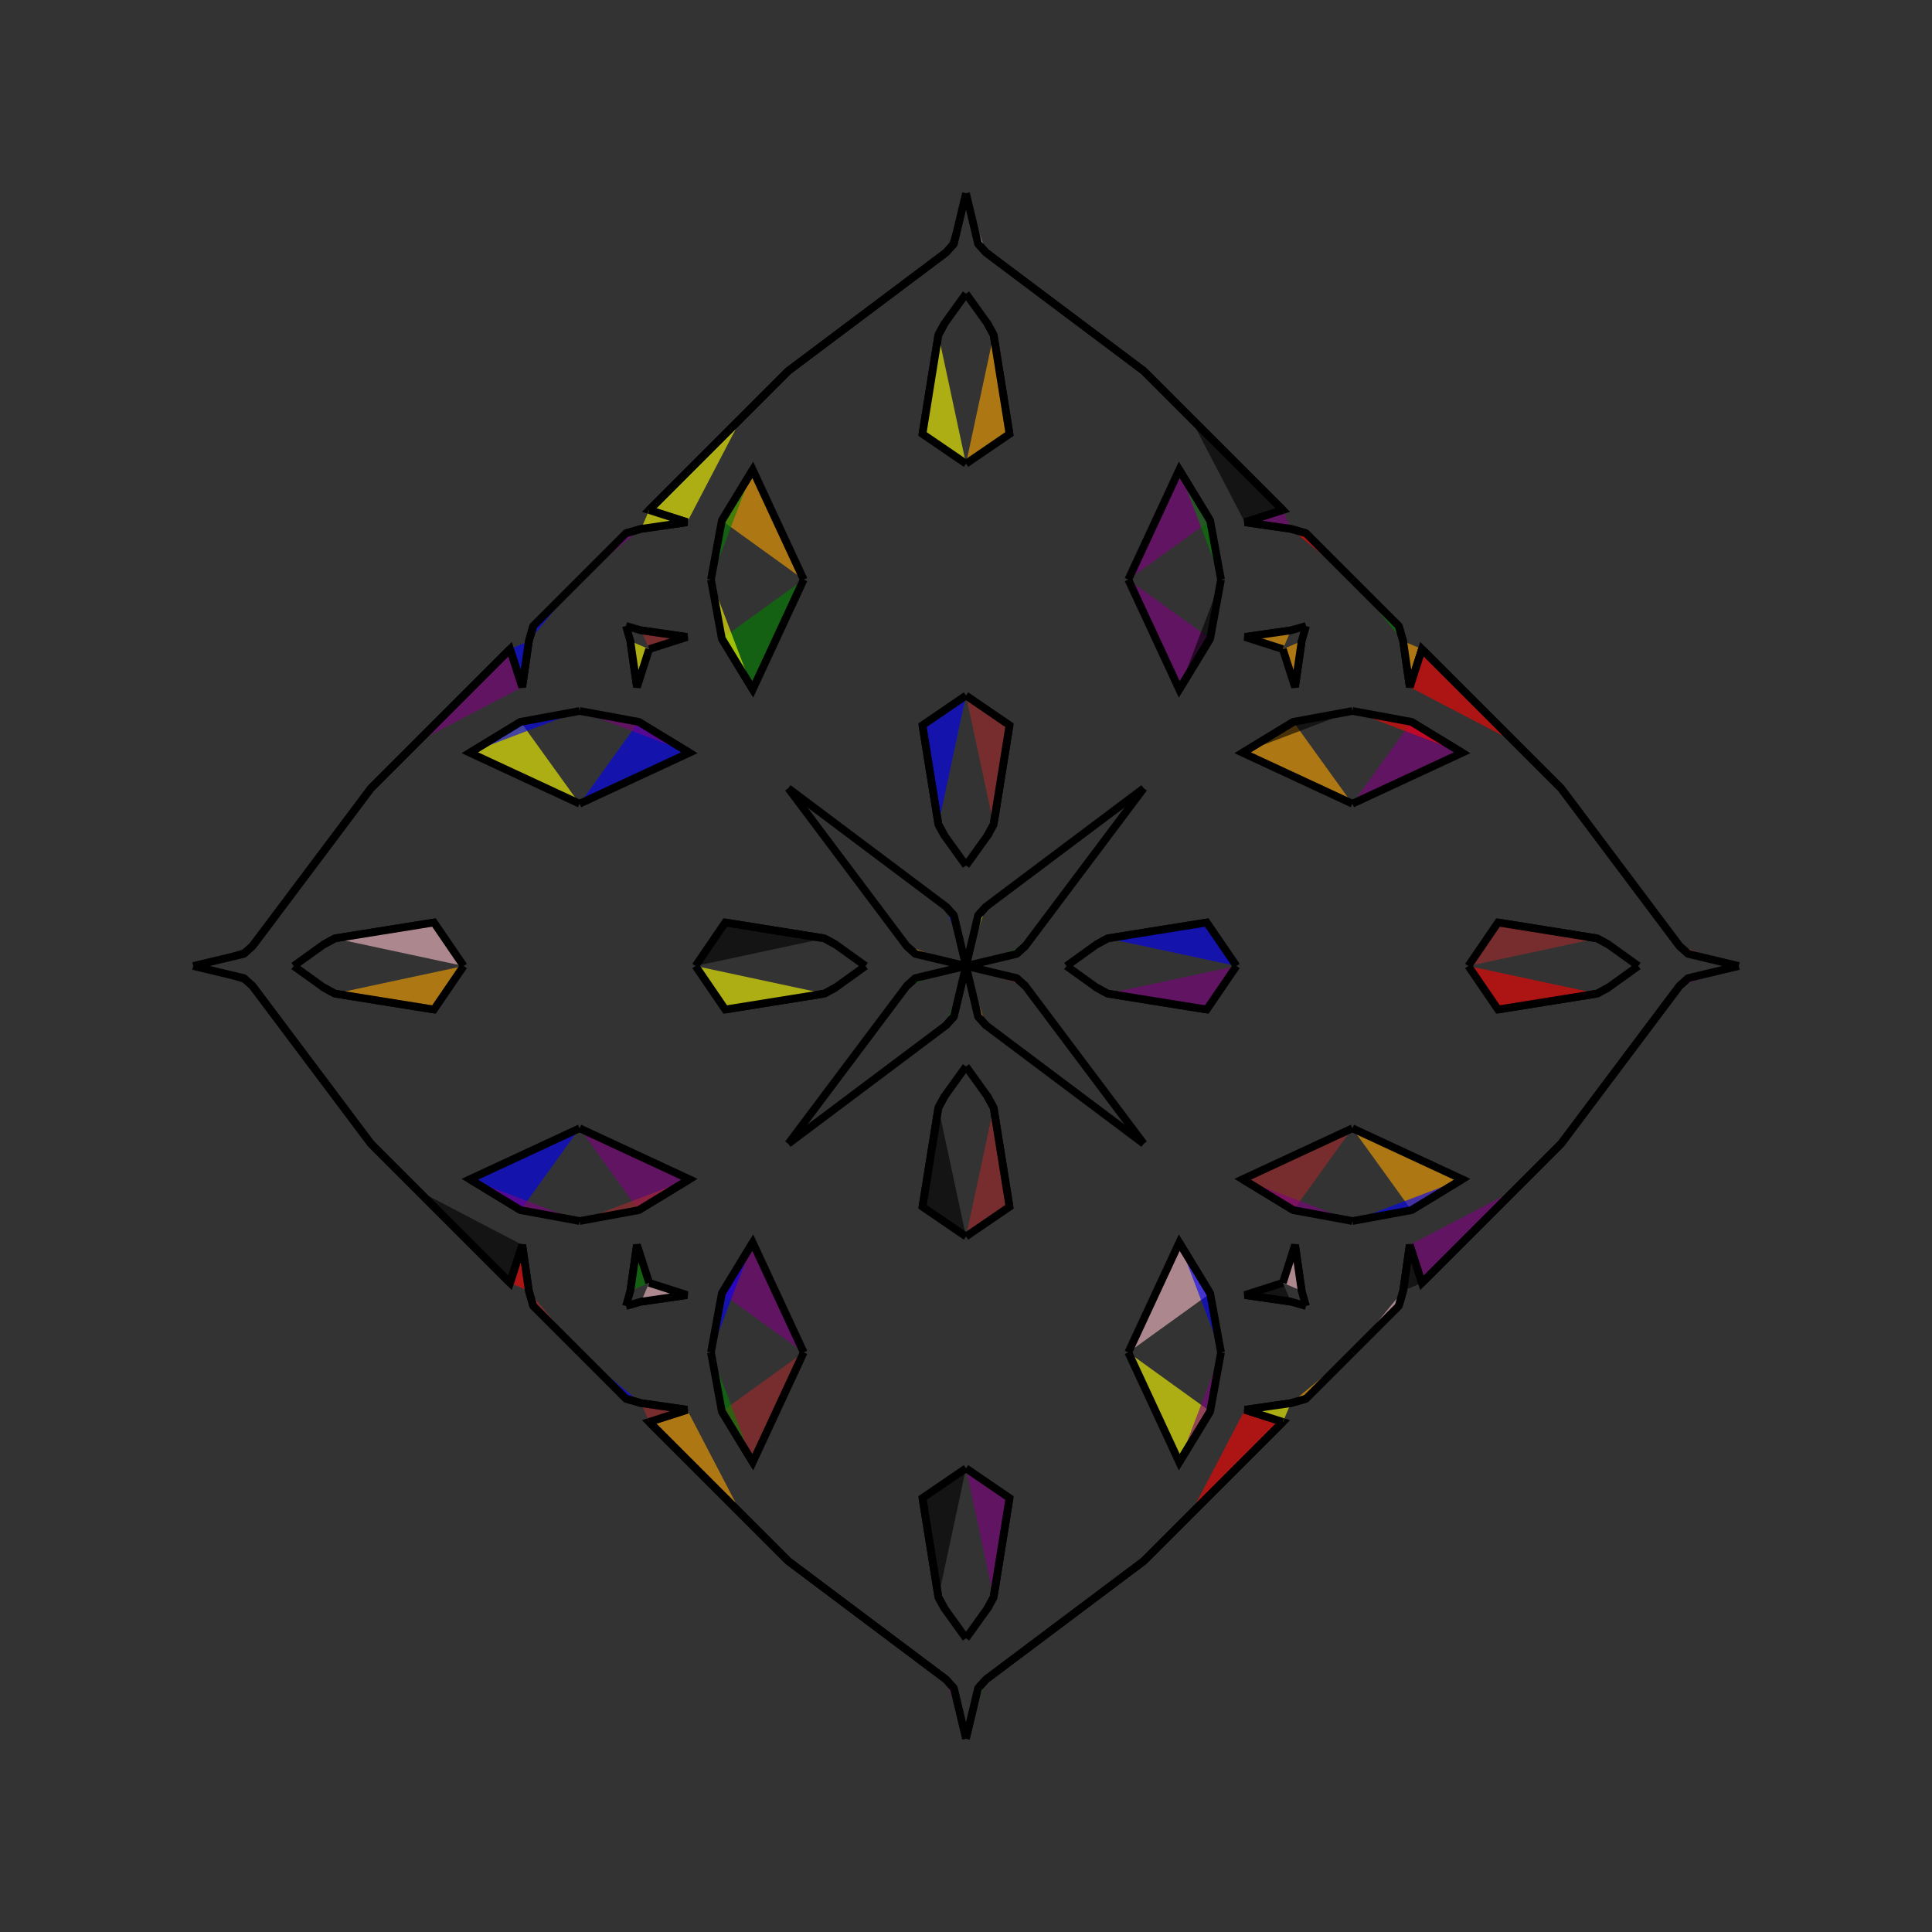 <?xml version="1.0" encoding="UTF-8"?>
<svg xmlns="http://www.w3.org/2000/svg" xmlns:xlink="http://www.w3.org/1999/xlink"
     width="250" height="250" viewBox="-125.0 -125.0 250 250">
<rect x="-125.0" y="-125.0" width="250" height="250" fill="#333333" stroke="none"/>
<defs>
</defs>
<path d="M13.0,-0.0 L16.871,-2.78 L18.32,-3.571" fill="orange" fill-opacity="0.6" stroke="black" stroke-width="1" />
<path d="M13.0,-0.0 L16.871,2.78 L18.32,3.571" fill="pink" fill-opacity="0.6" stroke="black" stroke-width="1" />
<path d="M16.871,-2.78 L18.32,-3.571 L31.155,-5.631" fill="orange" fill-opacity="0.6" stroke="black" stroke-width="1" />
<path d="M16.871,2.78 L18.32,3.571 L31.155,5.631" fill="orange" fill-opacity="0.6" stroke="black" stroke-width="1" />
<path d="M18.32,-3.571 L31.155,-5.631 L35.0,-0.0" fill="blue" fill-opacity="0.6" stroke="black" stroke-width="1" />
<path d="M18.32,3.571 L31.155,5.631 L35.0,-0.0" fill="purple" fill-opacity="0.6" stroke="black" stroke-width="1" />
<path d="M50.0,-21.0 L35.792,-27.597 L42.366,-31.594" fill="orange" fill-opacity="0.6" stroke="black" stroke-width="1" />
<path d="M50.0,21.0 L35.792,27.597 L42.366,31.594" fill="brown" fill-opacity="0.6" stroke="black" stroke-width="1" />
<path d="M35.792,-27.597 L42.366,-31.594 L50.0,-33.0" fill="black" fill-opacity="0.6" stroke="black" stroke-width="1" />
<path d="M35.792,27.597 L42.366,31.594 L50.0,33.0" fill="purple" fill-opacity="0.6" stroke="black" stroke-width="1" />
<path d="M50.0,50.0 L44.0,56.0 L42.04,56.566" fill="orange" fill-opacity="0.6" stroke="black" stroke-width="1" />
<path d="M50.0,-50.0 L44.0,-56.0 L42.04,-56.566" fill="red" fill-opacity="0.6" stroke="black" stroke-width="1" />
<path d="M44.0,-44.0 L43.434,-42.04 L42.575,-36.086" fill="blue" fill-opacity="0.6" stroke="black" stroke-width="1" />
<path d="M44.0,44.0 L43.434,42.04 L42.575,36.086" fill="orange" fill-opacity="0.6" stroke="black" stroke-width="1" />
<path d="M43.434,-42.04 L42.575,-36.086 L41.0,-41.0" fill="orange" fill-opacity="0.6" stroke="black" stroke-width="1" />
<path d="M43.434,42.04 L42.575,36.086 L41.0,41.0" fill="pink" fill-opacity="0.6" stroke="black" stroke-width="1" />
<path d="M36.086,57.425 L41.0,59.0 L29.0,71.0" fill="red" fill-opacity="0.6" stroke="black" stroke-width="1" />
<path d="M36.086,-57.425 L41.0,-59.0 L29.0,-71.0" fill="black" fill-opacity="0.6" stroke="black" stroke-width="1" />
<path d="M41.0,59.0 L29.0,71.0 L25.0,75.0" fill="purple" fill-opacity="0.6" stroke="black" stroke-width="1" />
<path d="M41.0,-59.0 L29.0,-71.0 L25.0,-75.0" fill="yellow" fill-opacity="0.6" stroke="black" stroke-width="1" />
<path d="M29.0,71.0 L25.0,75.0 L23.0,77.0" fill="orange" fill-opacity="0.6" stroke="black" stroke-width="1" />
<path d="M29.0,-71.0 L25.0,-75.0 L23.0,-77.0" fill="green" fill-opacity="0.6" stroke="black" stroke-width="1" />
<path d="M25.0,75.0 L23.0,77.0 L2.588,92.32" fill="pink" fill-opacity="0.6" stroke="black" stroke-width="1" />
<path d="M25.0,-75.0 L23.0,-77.0 L2.588,-92.32" fill="orange" fill-opacity="0.6" stroke="black" stroke-width="1" />
<path d="M23.0,-23.0 L7.68,-2.588 L6.533,-1.559" fill="black" fill-opacity="0.6" stroke="black" stroke-width="1" />
<path d="M23.0,23.0 L7.68,2.588 L6.533,1.559" fill="yellow" fill-opacity="0.6" stroke="black" stroke-width="1" />
<path d="M7.68,-2.588 L6.533,-1.559 L0.0,-0.0" fill="green" fill-opacity="0.6" stroke="black" stroke-width="1" />
<path d="M7.68,2.588 L6.533,1.559 L0.0,-0.0" fill="brown" fill-opacity="0.6" stroke="black" stroke-width="1" />
<path d="M-13.0,-0.0 L-16.871,-2.78 L-18.32,-3.571" fill="green" fill-opacity="0.6" stroke="black" stroke-width="1" />
<path d="M-13.0,-0.0 L-16.871,2.78 L-18.32,3.571" fill="red" fill-opacity="0.6" stroke="black" stroke-width="1" />
<path d="M-16.871,-2.78 L-18.32,-3.571 L-31.155,-5.631" fill="pink" fill-opacity="0.6" stroke="black" stroke-width="1" />
<path d="M-16.871,2.78 L-18.32,3.571 L-31.155,5.631" fill="red" fill-opacity="0.6" stroke="black" stroke-width="1" />
<path d="M-18.32,-3.571 L-31.155,-5.631 L-35.0,-0.0" fill="black" fill-opacity="0.6" stroke="black" stroke-width="1" />
<path d="M-18.32,3.571 L-31.155,5.631 L-35.0,-0.0" fill="yellow" fill-opacity="0.6" stroke="black" stroke-width="1" />
<path d="M-50.0,-21.0 L-35.792,-27.597 L-42.366,-31.594" fill="blue" fill-opacity="0.6" stroke="black" stroke-width="1" />
<path d="M-50.0,21.0 L-35.792,27.597 L-42.366,31.594" fill="purple" fill-opacity="0.6" stroke="black" stroke-width="1" />
<path d="M-35.792,-27.597 L-42.366,-31.594 L-50.0,-33.0" fill="purple" fill-opacity="0.6" stroke="black" stroke-width="1" />
<path d="M-35.792,27.597 L-42.366,31.594 L-50.0,33.0" fill="brown" fill-opacity="0.6" stroke="black" stroke-width="1" />
<path d="M-50.0,50.0 L-44.0,56.0 L-42.04,56.566" fill="blue" fill-opacity="0.6" stroke="black" stroke-width="1" />
<path d="M-50.0,-50.0 L-44.0,-56.0 L-42.04,-56.566" fill="purple" fill-opacity="0.6" stroke="black" stroke-width="1" />
<path d="M-44.0,-44.0 L-43.434,-42.04 L-42.575,-36.086" fill="pink" fill-opacity="0.6" stroke="black" stroke-width="1" />
<path d="M-44.0,44.0 L-43.434,42.04 L-42.575,36.086" fill="orange" fill-opacity="0.6" stroke="black" stroke-width="1" />
<path d="M-43.434,-42.04 L-42.575,-36.086 L-41.0,-41.0" fill="yellow" fill-opacity="0.6" stroke="black" stroke-width="1" />
<path d="M-43.434,42.04 L-42.575,36.086 L-41.0,41.0" fill="green" fill-opacity="0.6" stroke="black" stroke-width="1" />
<path d="M-36.086,57.425 L-41.0,59.0 L-29.0,71.0" fill="orange" fill-opacity="0.6" stroke="black" stroke-width="1" />
<path d="M-36.086,-57.425 L-41.0,-59.0 L-29.0,-71.0" fill="yellow" fill-opacity="0.6" stroke="black" stroke-width="1" />
<path d="M-41.0,59.0 L-29.0,71.0 L-25.0,75.0" fill="green" fill-opacity="0.6" stroke="black" stroke-width="1" />
<path d="M-41.0,-59.0 L-29.0,-71.0 L-25.0,-75.0" fill="brown" fill-opacity="0.6" stroke="black" stroke-width="1" />
<path d="M-29.0,71.0 L-25.0,75.0 L-23.0,77.0" fill="black" fill-opacity="0.6" stroke="black" stroke-width="1" />
<path d="M-29.0,-71.0 L-25.0,-75.0 L-23.0,-77.0" fill="pink" fill-opacity="0.6" stroke="black" stroke-width="1" />
<path d="M-25.0,75.0 L-23.0,77.0 L-2.588,92.32" fill="pink" fill-opacity="0.6" stroke="black" stroke-width="1" />
<path d="M-25.0,-75.0 L-23.0,-77.0 L-2.588,-92.32" fill="yellow" fill-opacity="0.6" stroke="black" stroke-width="1" />
<path d="M-23.0,-23.0 L-7.68,-2.588 L-6.533,-1.559" fill="red" fill-opacity="0.6" stroke="black" stroke-width="1" />
<path d="M-23.0,23.0 L-7.68,2.588 L-6.533,1.559" fill="red" fill-opacity="0.6" stroke="black" stroke-width="1" />
<path d="M-7.68,-2.588 L-6.533,-1.559 L0.0,-0.0" fill="orange" fill-opacity="0.6" stroke="black" stroke-width="1" />
<path d="M-7.68,2.588 L-6.533,1.559 L0.0,-0.0" fill="green" fill-opacity="0.6" stroke="black" stroke-width="1" />
<path d="M87.0,-0.0 L83.129,2.78 L81.68,3.571" fill="orange" fill-opacity="0.6" stroke="black" stroke-width="1" />
<path d="M87.0,-0.0 L83.129,-2.78 L81.68,-3.571" fill="red" fill-opacity="0.6" stroke="black" stroke-width="1" />
<path d="M83.129,2.78 L81.68,3.571 L68.845,5.631" fill="brown" fill-opacity="0.6" stroke="black" stroke-width="1" />
<path d="M83.129,-2.78 L81.68,-3.571 L68.845,-5.631" fill="blue" fill-opacity="0.6" stroke="black" stroke-width="1" />
<path d="M81.68,3.571 L68.845,5.631 L65.0,-0.0" fill="red" fill-opacity="0.6" stroke="black" stroke-width="1" />
<path d="M81.68,-3.571 L68.845,-5.631 L65.0,-0.0" fill="brown" fill-opacity="0.6" stroke="black" stroke-width="1" />
<path d="M50.0,21.0 L64.208,27.597 L57.634,31.594" fill="orange" fill-opacity="0.6" stroke="black" stroke-width="1" />
<path d="M50.0,-21.0 L64.208,-27.597 L57.634,-31.594" fill="purple" fill-opacity="0.6" stroke="black" stroke-width="1" />
<path d="M64.208,27.597 L57.634,31.594 L50.0,33.0" fill="blue" fill-opacity="0.6" stroke="black" stroke-width="1" />
<path d="M64.208,-27.597 L57.634,-31.594 L50.0,-33.0" fill="red" fill-opacity="0.6" stroke="black" stroke-width="1" />
<path d="M50.0,50.0 L56.0,44.0 L56.566,42.04" fill="pink" fill-opacity="0.6" stroke="black" stroke-width="1" />
<path d="M50.0,-50.0 L56.0,-44.0 L56.566,-42.04" fill="green" fill-opacity="0.6" stroke="black" stroke-width="1" />
<path d="M56.0,44.0 L56.566,42.04 L57.425,36.086" fill="orange" fill-opacity="0.6" stroke="black" stroke-width="1" />
<path d="M56.0,-44.0 L56.566,-42.04 L57.425,-36.086" fill="brown" fill-opacity="0.6" stroke="black" stroke-width="1" />
<path d="M56.566,42.04 L57.425,36.086 L59.0,41.0" fill="black" fill-opacity="0.6" stroke="black" stroke-width="1" />
<path d="M56.566,-42.04 L57.425,-36.086 L59.0,-41.0" fill="orange" fill-opacity="0.6" stroke="black" stroke-width="1" />
<path d="M57.425,36.086 L59.0,41.0 L71.0,29.0" fill="purple" fill-opacity="0.6" stroke="black" stroke-width="1" />
<path d="M57.425,-36.086 L59.0,-41.0 L71.0,-29.0" fill="red" fill-opacity="0.6" stroke="black" stroke-width="1" />
<path d="M59.0,41.0 L71.0,29.0 L75.0,25.0" fill="yellow" fill-opacity="0.6" stroke="black" stroke-width="1" />
<path d="M59.0,-41.0 L71.0,-29.0 L75.0,-25.0" fill="yellow" fill-opacity="0.6" stroke="black" stroke-width="1" />
<path d="M71.0,29.0 L75.0,25.0 L77.0,23.0" fill="brown" fill-opacity="0.6" stroke="black" stroke-width="1" />
<path d="M71.0,-29.0 L75.0,-25.0 L77.0,-23.0" fill="blue" fill-opacity="0.6" stroke="black" stroke-width="1" />
<path d="M75.0,25.0 L77.0,23.0 L92.32,2.588" fill="yellow" fill-opacity="0.6" stroke="black" stroke-width="1" />
<path d="M75.0,-25.0 L77.0,-23.0 L92.32,-2.588" fill="red" fill-opacity="0.6" stroke="black" stroke-width="1" />
<path d="M77.0,23.0 L92.32,2.588 L93.467,1.559" fill="brown" fill-opacity="0.6" stroke="black" stroke-width="1" />
<path d="M77.0,-23.0 L92.32,-2.588 L93.467,-1.559" fill="purple" fill-opacity="0.6" stroke="black" stroke-width="1" />
<path d="M92.32,2.588 L93.467,1.559 L100.0,-0.0" fill="purple" fill-opacity="0.6" stroke="black" stroke-width="1" />
<path d="M92.32,-2.588 L93.467,-1.559 L100.0,-0.0" fill="brown" fill-opacity="0.6" stroke="black" stroke-width="1" />
<path d="M0.0,-13.0 L2.78,-16.871 L3.571,-18.32" fill="green" fill-opacity="0.6" stroke="black" stroke-width="1" />
<path d="M0.0,13.0 L2.78,16.871 L3.571,18.32" fill="red" fill-opacity="0.6" stroke="black" stroke-width="1" />
<path d="M0.0,87.0 L2.78,83.129 L3.571,81.68" fill="black" fill-opacity="0.6" stroke="black" stroke-width="1" />
<path d="M0.0,-87.0 L2.78,-83.129 L3.571,-81.68" fill="orange" fill-opacity="0.6" stroke="black" stroke-width="1" />
<path d="M2.78,-16.871 L3.571,-18.32 L5.631,-31.155" fill="pink" fill-opacity="0.6" stroke="black" stroke-width="1" />
<path d="M2.78,16.871 L3.571,18.32 L5.631,31.155" fill="yellow" fill-opacity="0.6" stroke="black" stroke-width="1" />
<path d="M2.78,83.129 L3.571,81.68 L5.631,68.845" fill="green" fill-opacity="0.6" stroke="black" stroke-width="1" />
<path d="M2.78,-83.129 L3.571,-81.68 L5.631,-68.845" fill="black" fill-opacity="0.6" stroke="black" stroke-width="1" />
<path d="M3.571,-18.32 L5.631,-31.155 L0.0,-35.0" fill="brown" fill-opacity="0.6" stroke="black" stroke-width="1" />
<path d="M3.571,18.32 L5.631,31.155 L0.0,35.0" fill="brown" fill-opacity="0.6" stroke="black" stroke-width="1" />
<path d="M3.571,81.68 L5.631,68.845 L0.0,65.0" fill="purple" fill-opacity="0.6" stroke="black" stroke-width="1" />
<path d="M3.571,-81.68 L5.631,-68.845 L0.0,-65.0" fill="orange" fill-opacity="0.6" stroke="black" stroke-width="1" />
<path d="M21.0,-50.0 L27.597,-35.792 L31.594,-42.366" fill="purple" fill-opacity="0.6" stroke="black" stroke-width="1" />
<path d="M21.0,50.0 L27.597,35.792 L31.594,42.366" fill="pink" fill-opacity="0.6" stroke="black" stroke-width="1" />
<path d="M21.0,50.0 L27.597,64.208 L31.594,57.634" fill="yellow" fill-opacity="0.6" stroke="black" stroke-width="1" />
<path d="M21.0,-50.0 L27.597,-64.208 L31.594,-57.634" fill="purple" fill-opacity="0.6" stroke="black" stroke-width="1" />
<path d="M27.597,-35.792 L31.594,-42.366 L33.0,-50.0" fill="black" fill-opacity="0.6" stroke="black" stroke-width="1" />
<path d="M27.597,35.792 L31.594,42.366 L33.0,50.0" fill="blue" fill-opacity="0.6" stroke="black" stroke-width="1" />
<path d="M27.597,64.208 L31.594,57.634 L33.0,50.0" fill="purple" fill-opacity="0.6" stroke="black" stroke-width="1" />
<path d="M27.597,-64.208 L31.594,-57.634 L33.0,-50.0" fill="green" fill-opacity="0.6" stroke="black" stroke-width="1" />
<path d="M44.0,-44.0 L42.04,-43.434 L36.086,-42.575" fill="black" fill-opacity="0.6" stroke="black" stroke-width="1" />
<path d="M44.0,44.0 L42.04,43.434 L36.086,42.575" fill="yellow" fill-opacity="0.6" stroke="black" stroke-width="1" />
<path d="M44.0,56.0 L42.04,56.566 L36.086,57.425" fill="yellow" fill-opacity="0.6" stroke="black" stroke-width="1" />
<path d="M44.0,-56.0 L42.04,-56.566 L36.086,-57.425" fill="brown" fill-opacity="0.6" stroke="black" stroke-width="1" />
<path d="M42.04,-43.434 L36.086,-42.575 L41.0,-41.0" fill="orange" fill-opacity="0.6" stroke="black" stroke-width="1" />
<path d="M42.04,43.434 L36.086,42.575 L41.0,41.0" fill="black" fill-opacity="0.6" stroke="black" stroke-width="1" />
<path d="M42.04,56.566 L36.086,57.425 L41.0,59.0" fill="yellow" fill-opacity="0.6" stroke="black" stroke-width="1" />
<path d="M42.04,-56.566 L36.086,-57.425 L41.0,-59.0" fill="purple" fill-opacity="0.6" stroke="black" stroke-width="1" />
<path d="M23.0,-23.0 L2.588,-7.68 L1.559,-6.533" fill="green" fill-opacity="0.6" stroke="black" stroke-width="1" />
<path d="M23.0,23.0 L2.588,7.68 L1.559,6.533" fill="blue" fill-opacity="0.6" stroke="black" stroke-width="1" />
<path d="M23.0,77.0 L2.588,92.32 L1.559,93.467" fill="red" fill-opacity="0.6" stroke="black" stroke-width="1" />
<path d="M23.0,-77.0 L2.588,-92.32 L1.559,-93.467" fill="pink" fill-opacity="0.6" stroke="black" stroke-width="1" />
<path d="M2.588,-7.68 L1.559,-6.533 L0.0,-0.0" fill="yellow" fill-opacity="0.6" stroke="black" stroke-width="1" />
<path d="M2.588,7.68 L1.559,6.533 L0.0,-0.0" fill="orange" fill-opacity="0.6" stroke="black" stroke-width="1" />
<path d="M2.588,92.32 L1.559,93.467 L0.0,100.0" fill="green" fill-opacity="0.6" stroke="black" stroke-width="1" />
<path d="M2.588,-92.32 L1.559,-93.467 L0.0,-100.0" fill="pink" fill-opacity="0.6" stroke="black" stroke-width="1" />
<path d="M0.0,87.0 L-2.78,83.129 L-3.571,81.68" fill="blue" fill-opacity="0.6" stroke="black" stroke-width="1" />
<path d="M0.0,-13.0 L-2.78,-16.871 L-3.571,-18.32" fill="green" fill-opacity="0.6" stroke="black" stroke-width="1" />
<path d="M0.0,13.0 L-2.78,16.871 L-3.571,18.32" fill="pink" fill-opacity="0.6" stroke="black" stroke-width="1" />
<path d="M0.0,-87.0 L-2.78,-83.129 L-3.571,-81.68" fill="green" fill-opacity="0.6" stroke="black" stroke-width="1" />
<path d="M-2.78,83.129 L-3.571,81.68 L-5.631,68.845" fill="orange" fill-opacity="0.6" stroke="black" stroke-width="1" />
<path d="M-2.78,-16.871 L-3.571,-18.32 L-5.631,-31.155" fill="pink" fill-opacity="0.6" stroke="black" stroke-width="1" />
<path d="M-2.78,16.871 L-3.571,18.32 L-5.631,31.155" fill="brown" fill-opacity="0.6" stroke="black" stroke-width="1" />
<path d="M-2.78,-83.129 L-3.571,-81.68 L-5.631,-68.845" fill="pink" fill-opacity="0.6" stroke="black" stroke-width="1" />
<path d="M-3.571,81.68 L-5.631,68.845 L0.0,65.0" fill="black" fill-opacity="0.6" stroke="black" stroke-width="1" />
<path d="M-3.571,-18.32 L-5.631,-31.155 L0.0,-35.0" fill="blue" fill-opacity="0.6" stroke="black" stroke-width="1" />
<path d="M-3.571,18.32 L-5.631,31.155 L0.0,35.0" fill="black" fill-opacity="0.6" stroke="black" stroke-width="1" />
<path d="M-3.571,-81.68 L-5.631,-68.845 L0.0,-65.0" fill="yellow" fill-opacity="0.6" stroke="black" stroke-width="1" />
<path d="M-21.0,50.0 L-27.597,64.208 L-31.594,57.634" fill="brown" fill-opacity="0.6" stroke="black" stroke-width="1" />
<path d="M-21.0,-50.0 L-27.597,-35.792 L-31.594,-42.366" fill="green" fill-opacity="0.6" stroke="black" stroke-width="1" />
<path d="M-21.0,50.0 L-27.597,35.792 L-31.594,42.366" fill="purple" fill-opacity="0.6" stroke="black" stroke-width="1" />
<path d="M-21.0,-50.0 L-27.597,-64.208 L-31.594,-57.634" fill="orange" fill-opacity="0.6" stroke="black" stroke-width="1" />
<path d="M-27.597,64.208 L-31.594,57.634 L-33.0,50.0" fill="green" fill-opacity="0.6" stroke="black" stroke-width="1" />
<path d="M-27.597,-35.792 L-31.594,-42.366 L-33.0,-50.0" fill="yellow" fill-opacity="0.6" stroke="black" stroke-width="1" />
<path d="M-27.597,35.792 L-31.594,42.366 L-33.0,50.0" fill="blue" fill-opacity="0.6" stroke="black" stroke-width="1" />
<path d="M-27.597,-64.208 L-31.594,-57.634 L-33.0,-50.0" fill="green" fill-opacity="0.6" stroke="black" stroke-width="1" />
<path d="M-44.0,56.0 L-42.04,56.566 L-36.086,57.425" fill="orange" fill-opacity="0.6" stroke="black" stroke-width="1" />
<path d="M-44.0,-44.0 L-42.04,-43.434 L-36.086,-42.575" fill="red" fill-opacity="0.6" stroke="black" stroke-width="1" />
<path d="M-44.0,44.0 L-42.04,43.434 L-36.086,42.575" fill="blue" fill-opacity="0.6" stroke="black" stroke-width="1" />
<path d="M-44.0,-56.0 L-42.04,-56.566 L-36.086,-57.425" fill="blue" fill-opacity="0.6" stroke="black" stroke-width="1" />
<path d="M-42.04,56.566 L-36.086,57.425 L-41.0,59.0" fill="brown" fill-opacity="0.6" stroke="black" stroke-width="1" />
<path d="M-42.04,-43.434 L-36.086,-42.575 L-41.0,-41.0" fill="brown" fill-opacity="0.6" stroke="black" stroke-width="1" />
<path d="M-42.04,43.434 L-36.086,42.575 L-41.0,41.0" fill="pink" fill-opacity="0.6" stroke="black" stroke-width="1" />
<path d="M-42.04,-56.566 L-36.086,-57.425 L-41.0,-59.0" fill="yellow" fill-opacity="0.6" stroke="black" stroke-width="1" />
<path d="M-23.0,77.0 L-2.588,92.32 L-1.559,93.467" fill="purple" fill-opacity="0.6" stroke="black" stroke-width="1" />
<path d="M-23.0,-23.0 L-2.588,-7.68 L-1.559,-6.533" fill="orange" fill-opacity="0.6" stroke="black" stroke-width="1" />
<path d="M-23.0,23.0 L-2.588,7.68 L-1.559,6.533" fill="blue" fill-opacity="0.6" stroke="black" stroke-width="1" />
<path d="M-23.0,-77.0 L-2.588,-92.32 L-1.559,-93.467" fill="black" fill-opacity="0.6" stroke="black" stroke-width="1" />
<path d="M-2.588,92.32 L-1.559,93.467 L0.0,100.0" fill="purple" fill-opacity="0.6" stroke="black" stroke-width="1" />
<path d="M-2.588,-7.68 L-1.559,-6.533 L0.0,-0.0" fill="blue" fill-opacity="0.6" stroke="black" stroke-width="1" />
<path d="M-2.588,7.68 L-1.559,6.533 L0.0,-0.0" fill="green" fill-opacity="0.6" stroke="black" stroke-width="1" />
<path d="M-2.588,-92.32 L-1.559,-93.467 L0.0,-100.0" fill="black" fill-opacity="0.6" stroke="black" stroke-width="1" />
<path d="M-87.0,-0.0 L-83.129,-2.78 L-81.68,-3.571" fill="red" fill-opacity="0.6" stroke="black" stroke-width="1" />
<path d="M-87.0,-0.0 L-83.129,2.78 L-81.68,3.571" fill="blue" fill-opacity="0.6" stroke="black" stroke-width="1" />
<path d="M-83.129,-2.78 L-81.68,-3.571 L-68.845,-5.631" fill="orange" fill-opacity="0.6" stroke="black" stroke-width="1" />
<path d="M-83.129,2.78 L-81.68,3.571 L-68.845,5.631" fill="blue" fill-opacity="0.6" stroke="black" stroke-width="1" />
<path d="M-81.68,-3.571 L-68.845,-5.631 L-65.0,-0.0" fill="pink" fill-opacity="0.6" stroke="black" stroke-width="1" />
<path d="M-81.68,3.571 L-68.845,5.631 L-65.0,-0.0" fill="orange" fill-opacity="0.6" stroke="black" stroke-width="1" />
<path d="M-50.0,-21.0 L-64.208,-27.597 L-57.634,-31.594" fill="yellow" fill-opacity="0.6" stroke="black" stroke-width="1" />
<path d="M-50.0,21.0 L-64.208,27.597 L-57.634,31.594" fill="blue" fill-opacity="0.6" stroke="black" stroke-width="1" />
<path d="M-64.208,-27.597 L-57.634,-31.594 L-50.0,-33.0" fill="blue" fill-opacity="0.6" stroke="black" stroke-width="1" />
<path d="M-64.208,27.597 L-57.634,31.594 L-50.0,33.0" fill="purple" fill-opacity="0.6" stroke="black" stroke-width="1" />
<path d="M-50.0,-50.0 L-56.0,-44.0 L-56.566,-42.04" fill="blue" fill-opacity="0.6" stroke="black" stroke-width="1" />
<path d="M-50.0,50.0 L-56.0,44.0 L-56.566,42.04" fill="brown" fill-opacity="0.6" stroke="black" stroke-width="1" />
<path d="M-56.0,-44.0 L-56.566,-42.04 L-57.425,-36.086" fill="brown" fill-opacity="0.6" stroke="black" stroke-width="1" />
<path d="M-56.0,44.0 L-56.566,42.04 L-57.425,36.086" fill="purple" fill-opacity="0.6" stroke="black" stroke-width="1" />
<path d="M-56.566,-42.04 L-57.425,-36.086 L-59.0,-41.0" fill="blue" fill-opacity="0.6" stroke="black" stroke-width="1" />
<path d="M-56.566,42.04 L-57.425,36.086 L-59.0,41.0" fill="red" fill-opacity="0.6" stroke="black" stroke-width="1" />
<path d="M-57.425,-36.086 L-59.0,-41.0 L-71.0,-29.0" fill="purple" fill-opacity="0.6" stroke="black" stroke-width="1" />
<path d="M-57.425,36.086 L-59.0,41.0 L-71.0,29.0" fill="black" fill-opacity="0.6" stroke="black" stroke-width="1" />
<path d="M-59.0,-41.0 L-71.0,-29.0 L-75.0,-25.0" fill="brown" fill-opacity="0.6" stroke="black" stroke-width="1" />
<path d="M-59.0,41.0 L-71.0,29.0 L-75.0,25.0" fill="blue" fill-opacity="0.6" stroke="black" stroke-width="1" />
<path d="M-71.0,-29.0 L-75.0,-25.0 L-77.0,-23.0" fill="yellow" fill-opacity="0.6" stroke="black" stroke-width="1" />
<path d="M-71.0,29.0 L-75.0,25.0 L-77.0,23.0" fill="blue" fill-opacity="0.6" stroke="black" stroke-width="1" />
<path d="M-75.0,-25.0 L-77.0,-23.0 L-92.32,-2.588" fill="red" fill-opacity="0.6" stroke="black" stroke-width="1" />
<path d="M-75.0,25.0 L-77.0,23.0 L-92.32,2.588" fill="red" fill-opacity="0.6" stroke="black" stroke-width="1" />
<path d="M-77.0,-23.0 L-92.32,-2.588 L-93.467,-1.559" fill="red" fill-opacity="0.6" stroke="black" stroke-width="1" />
<path d="M-77.0,23.0 L-92.32,2.588 L-93.467,1.559" fill="green" fill-opacity="0.6" stroke="black" stroke-width="1" />
<path d="M-92.32,-2.588 L-93.467,-1.559 L-100.0,-0.0" fill="black" fill-opacity="0.6" stroke="black" stroke-width="1" />
<path d="M-92.32,2.588 L-93.467,1.559 L-100.0,-0.0" fill="black" fill-opacity="0.6" stroke="black" stroke-width="1" />
</svg>